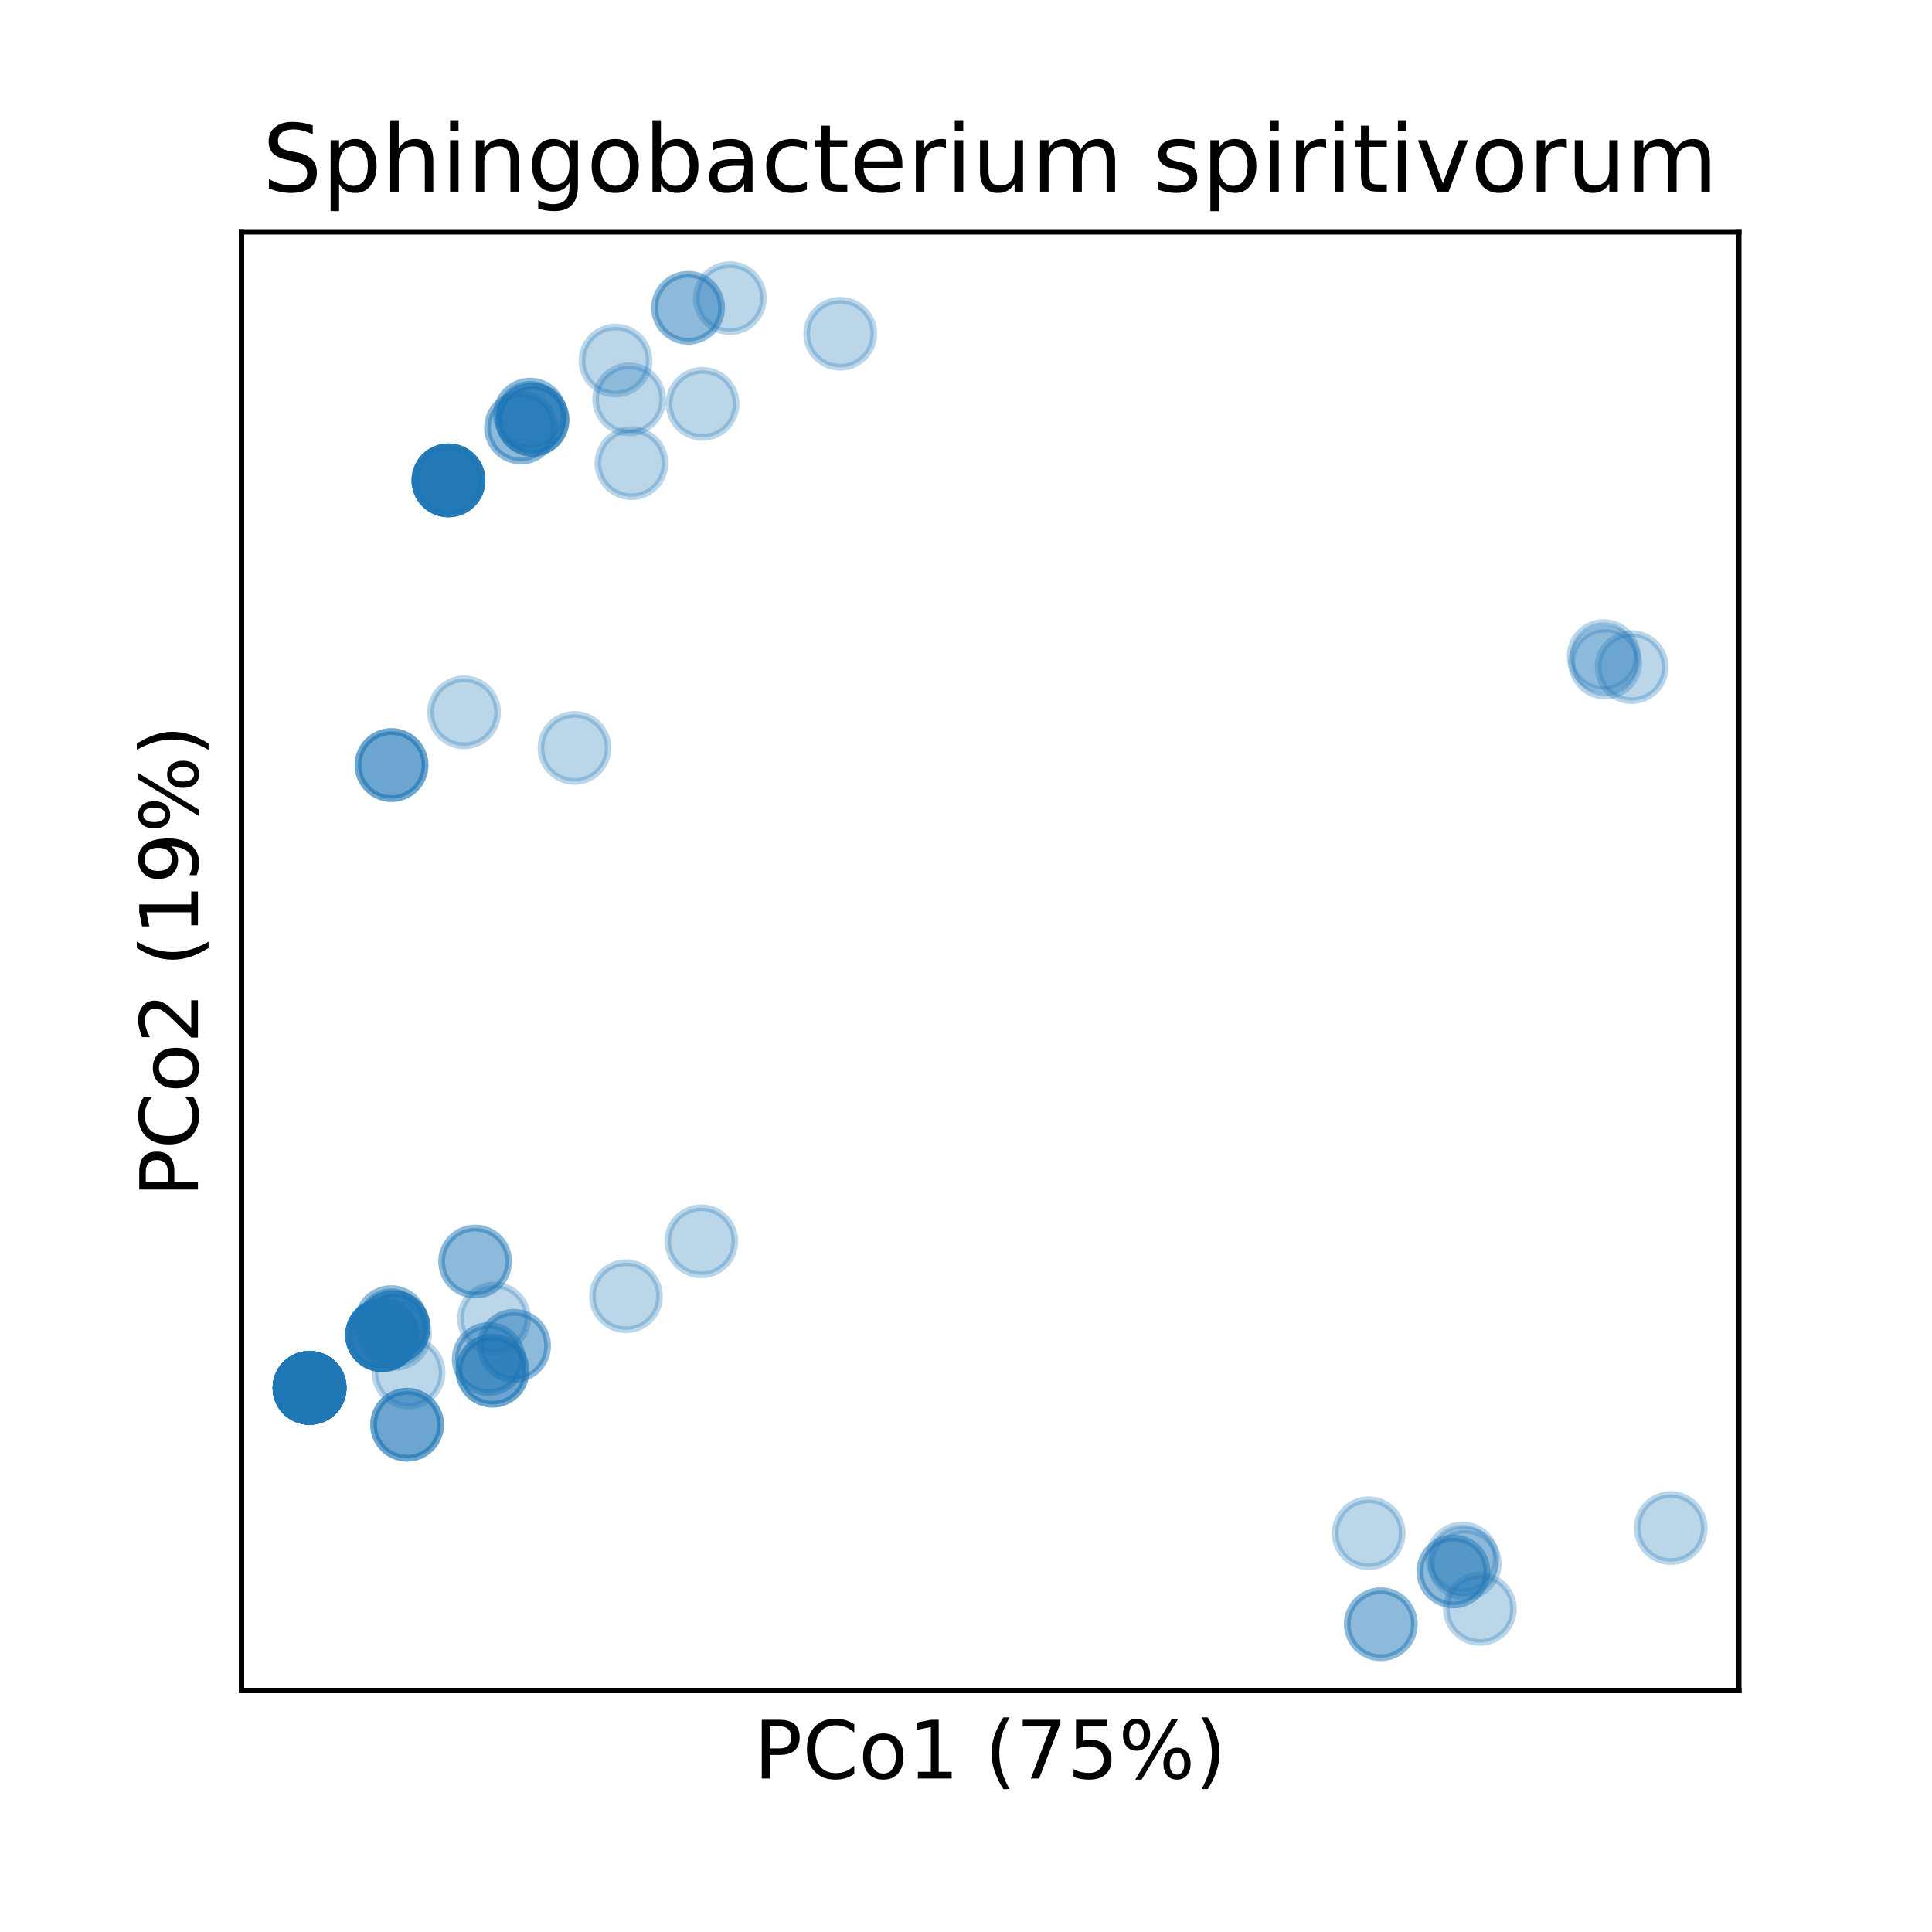 <?xml version="1.0" encoding="utf-8" standalone="no"?>
<!DOCTYPE svg PUBLIC "-//W3C//DTD SVG 1.1//EN"
  "http://www.w3.org/Graphics/SVG/1.1/DTD/svg11.dtd">
<!-- Created with matplotlib (http://matplotlib.org/) -->
<svg height="288pt" version="1.1" viewBox="0 0 288 288" width="288pt" xmlns="http://www.w3.org/2000/svg" xmlns:xlink="http://www.w3.org/1999/xlink">
 <defs>
  <style type="text/css">
*{stroke-linecap:butt;stroke-linejoin:round;}
  </style>
 </defs>
 <g id="figure_1">
  <g id="patch_1">
   <path d="M 0 288 
L 288 288 
L 288 0 
L 0 0 
z
" style="fill:#ffffff;"/>
  </g>
  <g id="axes_1">
   <g id="patch_2">
    <path d="M 36 252 
L 259.2 252 
L 259.2 34.56 
L 36 34.56 
z
" style="fill:#ffffff;"/>
   </g>
   <g id="matplotlib.axis_1">
    <g id="text_1">
     <!-- PCo1 (75%) -->
     <defs>
      <path d="M 19.672 64.797 
L 19.672 37.406 
L 32.078 37.406 
Q 38.969 37.406 42.719 40.969 
Q 46.484 44.531 46.484 51.125 
Q 46.484 57.672 42.719 61.234 
Q 38.969 64.797 32.078 64.797 
z
M 9.812 72.906 
L 32.078 72.906 
Q 44.344 72.906 50.609 67.359 
Q 56.891 61.812 56.891 51.125 
Q 56.891 40.328 50.609 34.812 
Q 44.344 29.297 32.078 29.297 
L 19.672 29.297 
L 19.672 0 
L 9.812 0 
z
" id="DejaVuSans-50"/>
      <path d="M 64.406 67.281 
L 64.406 56.891 
Q 59.422 61.531 53.781 63.812 
Q 48.141 66.109 41.797 66.109 
Q 29.297 66.109 22.656 58.469 
Q 16.016 50.828 16.016 36.375 
Q 16.016 21.969 22.656 14.328 
Q 29.297 6.688 41.797 6.688 
Q 48.141 6.688 53.781 8.984 
Q 59.422 11.281 64.406 15.922 
L 64.406 5.609 
Q 59.234 2.094 53.438 0.328 
Q 47.656 -1.422 41.219 -1.422 
Q 24.656 -1.422 15.125 8.703 
Q 5.609 18.844 5.609 36.375 
Q 5.609 53.953 15.125 64.078 
Q 24.656 74.219 41.219 74.219 
Q 47.75 74.219 53.531 72.484 
Q 59.328 70.75 64.406 67.281 
z
" id="DejaVuSans-43"/>
      <path d="M 30.609 48.391 
Q 23.391 48.391 19.188 42.75 
Q 14.984 37.109 14.984 27.297 
Q 14.984 17.484 19.156 11.844 
Q 23.344 6.203 30.609 6.203 
Q 37.797 6.203 41.984 11.859 
Q 46.188 17.531 46.188 27.297 
Q 46.188 37.016 41.984 42.703 
Q 37.797 48.391 30.609 48.391 
z
M 30.609 56 
Q 42.328 56 49.016 48.375 
Q 55.719 40.766 55.719 27.297 
Q 55.719 13.875 49.016 6.219 
Q 42.328 -1.422 30.609 -1.422 
Q 18.844 -1.422 12.172 6.219 
Q 5.516 13.875 5.516 27.297 
Q 5.516 40.766 12.172 48.375 
Q 18.844 56 30.609 56 
z
" id="DejaVuSans-6f"/>
      <path d="M 12.406 8.297 
L 28.516 8.297 
L 28.516 63.922 
L 10.984 60.406 
L 10.984 69.391 
L 28.422 72.906 
L 38.281 72.906 
L 38.281 8.297 
L 54.391 8.297 
L 54.391 0 
L 12.406 0 
z
" id="DejaVuSans-31"/>
      <path id="DejaVuSans-20"/>
      <path d="M 31 75.875 
Q 24.469 64.656 21.281 53.656 
Q 18.109 42.672 18.109 31.391 
Q 18.109 20.125 21.312 9.062 
Q 24.516 -2 31 -13.188 
L 23.188 -13.188 
Q 15.875 -1.703 12.234 9.375 
Q 8.594 20.453 8.594 31.391 
Q 8.594 42.281 12.203 53.312 
Q 15.828 64.359 23.188 75.875 
z
" id="DejaVuSans-28"/>
      <path d="M 8.203 72.906 
L 55.078 72.906 
L 55.078 68.703 
L 28.609 0 
L 18.312 0 
L 43.219 64.594 
L 8.203 64.594 
z
" id="DejaVuSans-37"/>
      <path d="M 10.797 72.906 
L 49.516 72.906 
L 49.516 64.594 
L 19.828 64.594 
L 19.828 46.734 
Q 21.969 47.469 24.109 47.828 
Q 26.266 48.188 28.422 48.188 
Q 40.625 48.188 47.75 41.5 
Q 54.891 34.812 54.891 23.391 
Q 54.891 11.625 47.562 5.094 
Q 40.234 -1.422 26.906 -1.422 
Q 22.312 -1.422 17.547 -0.641 
Q 12.797 0.141 7.719 1.703 
L 7.719 11.625 
Q 12.109 9.234 16.797 8.062 
Q 21.484 6.891 26.703 6.891 
Q 35.156 6.891 40.078 11.328 
Q 45.016 15.766 45.016 23.391 
Q 45.016 31 40.078 35.438 
Q 35.156 39.891 26.703 39.891 
Q 22.75 39.891 18.812 39.016 
Q 14.891 38.141 10.797 36.281 
z
" id="DejaVuSans-35"/>
      <path d="M 72.703 32.078 
Q 68.453 32.078 66.031 28.469 
Q 63.625 24.859 63.625 18.406 
Q 63.625 12.062 66.031 8.422 
Q 68.453 4.781 72.703 4.781 
Q 76.859 4.781 79.266 8.422 
Q 81.688 12.062 81.688 18.406 
Q 81.688 24.812 79.266 28.438 
Q 76.859 32.078 72.703 32.078 
z
M 72.703 38.281 
Q 80.422 38.281 84.953 32.906 
Q 89.5 27.547 89.5 18.406 
Q 89.5 9.281 84.938 3.922 
Q 80.375 -1.422 72.703 -1.422 
Q 64.891 -1.422 60.344 3.922 
Q 55.812 9.281 55.812 18.406 
Q 55.812 27.594 60.375 32.938 
Q 64.938 38.281 72.703 38.281 
z
M 22.312 68.016 
Q 18.109 68.016 15.688 64.375 
Q 13.281 60.75 13.281 54.391 
Q 13.281 47.953 15.672 44.328 
Q 18.062 40.719 22.312 40.719 
Q 26.562 40.719 28.969 44.328 
Q 31.391 47.953 31.391 54.391 
Q 31.391 60.688 28.953 64.344 
Q 26.516 68.016 22.312 68.016 
z
M 66.406 74.219 
L 74.219 74.219 
L 28.609 -1.422 
L 20.797 -1.422 
z
M 22.312 74.219 
Q 30.031 74.219 34.609 68.875 
Q 39.203 63.531 39.203 54.391 
Q 39.203 45.172 34.641 39.844 
Q 30.078 34.516 22.312 34.516 
Q 14.547 34.516 10.031 39.859 
Q 5.516 45.219 5.516 54.391 
Q 5.516 63.484 10.047 68.844 
Q 14.594 74.219 22.312 74.219 
z
" id="DejaVuSans-25"/>
      <path d="M 8.016 75.875 
L 15.828 75.875 
Q 23.141 64.359 26.781 53.312 
Q 30.422 42.281 30.422 31.391 
Q 30.422 20.453 26.781 9.375 
Q 23.141 -1.703 15.828 -13.188 
L 8.016 -13.188 
Q 14.5 -2 17.703 9.062 
Q 20.906 20.125 20.906 31.391 
Q 20.906 42.672 17.703 53.656 
Q 14.5 64.656 8.016 75.875 
z
" id="DejaVuSans-29"/>
     </defs>
     <g transform="translate(112.379 265.118)scale(0.12 -0.12)">
      <use xlink:href="#DejaVuSans-50"/>
      <use x="60.303" xlink:href="#DejaVuSans-43"/>
      <use x="130.127" xlink:href="#DejaVuSans-6f"/>
      <use x="191.309" xlink:href="#DejaVuSans-31"/>
      <use x="254.932" xlink:href="#DejaVuSans-20"/>
      <use x="286.719" xlink:href="#DejaVuSans-28"/>
      <use x="325.732" xlink:href="#DejaVuSans-37"/>
      <use x="389.355" xlink:href="#DejaVuSans-35"/>
      <use x="452.979" xlink:href="#DejaVuSans-25"/>
      <use x="547.998" xlink:href="#DejaVuSans-29"/>
     </g>
    </g>
   </g>
   <g id="matplotlib.axis_2">
    <g id="text_2">
     <!-- PCo2 (19%) -->
     <defs>
      <path d="M 19.188 8.297 
L 53.609 8.297 
L 53.609 0 
L 7.328 0 
L 7.328 8.297 
Q 12.938 14.109 22.625 23.891 
Q 32.328 33.688 34.812 36.531 
Q 39.547 41.844 41.422 45.531 
Q 43.312 49.219 43.312 52.781 
Q 43.312 58.594 39.234 62.25 
Q 35.156 65.922 28.609 65.922 
Q 23.969 65.922 18.812 64.312 
Q 13.672 62.703 7.812 59.422 
L 7.812 69.391 
Q 13.766 71.781 18.938 73 
Q 24.125 74.219 28.422 74.219 
Q 39.75 74.219 46.484 68.547 
Q 53.219 62.891 53.219 53.422 
Q 53.219 48.922 51.531 44.891 
Q 49.859 40.875 45.406 35.406 
Q 44.188 33.984 37.641 27.219 
Q 31.109 20.453 19.188 8.297 
z
" id="DejaVuSans-32"/>
      <path d="M 10.984 1.516 
L 10.984 10.5 
Q 14.703 8.734 18.5 7.812 
Q 22.312 6.891 25.984 6.891 
Q 35.75 6.891 40.891 13.453 
Q 46.047 20.016 46.781 33.406 
Q 43.953 29.203 39.594 26.953 
Q 35.25 24.703 29.984 24.703 
Q 19.047 24.703 12.672 31.312 
Q 6.297 37.938 6.297 49.422 
Q 6.297 60.641 12.938 67.422 
Q 19.578 74.219 30.609 74.219 
Q 43.266 74.219 49.922 64.516 
Q 56.594 54.828 56.594 36.375 
Q 56.594 19.141 48.406 8.859 
Q 40.234 -1.422 26.422 -1.422 
Q 22.703 -1.422 18.891 -0.688 
Q 15.094 0.047 10.984 1.516 
z
M 30.609 32.422 
Q 37.25 32.422 41.125 36.953 
Q 45.016 41.5 45.016 49.422 
Q 45.016 57.281 41.125 61.844 
Q 37.25 66.406 30.609 66.406 
Q 23.969 66.406 20.094 61.844 
Q 16.219 57.281 16.219 49.422 
Q 16.219 41.5 20.094 36.953 
Q 23.969 32.422 30.609 32.422 
z
" id="DejaVuSans-39"/>
     </defs>
     <g transform="translate(29.504 178.501)rotate(-90)scale(0.12 -0.12)">
      <use xlink:href="#DejaVuSans-50"/>
      <use x="60.303" xlink:href="#DejaVuSans-43"/>
      <use x="130.127" xlink:href="#DejaVuSans-6f"/>
      <use x="191.309" xlink:href="#DejaVuSans-32"/>
      <use x="254.932" xlink:href="#DejaVuSans-20"/>
      <use x="286.719" xlink:href="#DejaVuSans-28"/>
      <use x="325.732" xlink:href="#DejaVuSans-31"/>
      <use x="389.355" xlink:href="#DejaVuSans-39"/>
      <use x="452.979" xlink:href="#DejaVuSans-25"/>
      <use x="547.998" xlink:href="#DejaVuSans-29"/>
     </g>
    </g>
   </g>
   <g id="line2d_1">
    <defs>
     <path d="M 0 5 
C 1.326 5 2.598 4.473 3.536 3.536 
C 4.473 2.598 5 1.326 5 0 
C 5 -1.326 4.473 -2.598 3.536 -3.536 
C 2.598 -4.473 1.326 -5 0 -5 
C -1.326 -5 -2.598 -4.473 -3.536 -3.536 
C -4.473 -2.598 -5 -1.326 -5 0 
C -5 1.326 -4.473 2.598 -3.536 3.536 
C -2.598 4.473 -1.326 5 0 5 
z
" id="ma0a9abf064" style="stroke:#1f77b4;stroke-opacity:0.3;"/>
    </defs>
    <g clip-path="url(#p9cd1edda8a)">
     <use style="fill:#1f77b4;fill-opacity:0.3;stroke:#1f77b4;stroke-opacity:0.3;" x="104.545" xlink:href="#ma0a9abf064" y="185.038"/>
     <use style="fill:#1f77b4;fill-opacity:0.3;stroke:#1f77b4;stroke-opacity:0.3;" x="58.365" xlink:href="#ma0a9abf064" y="114.049"/>
     <use style="fill:#1f77b4;fill-opacity:0.3;stroke:#1f77b4;stroke-opacity:0.3;" x="66.854" xlink:href="#ma0a9abf064" y="71.604"/>
     <use style="fill:#1f77b4;fill-opacity:0.3;stroke:#1f77b4;stroke-opacity:0.3;" x="60.909" xlink:href="#ma0a9abf064" y="204.612"/>
     <use style="fill:#1f77b4;fill-opacity:0.3;stroke:#1f77b4;stroke-opacity:0.3;" x="79.37" xlink:href="#ma0a9abf064" y="62.571"/>
     <use style="fill:#1f77b4;fill-opacity:0.3;stroke:#1f77b4;stroke-opacity:0.3;" x="58.662" xlink:href="#ma0a9abf064" y="197.857"/>
     <use style="fill:#1f77b4;fill-opacity:0.3;stroke:#1f77b4;stroke-opacity:0.3;" x="73.418" xlink:href="#ma0a9abf064" y="204.332"/>
     <use style="fill:#1f77b4;fill-opacity:0.3;stroke:#1f77b4;stroke-opacity:0.3;" x="104.726" xlink:href="#ma0a9abf064" y="60.202"/>
     <use style="fill:#1f77b4;fill-opacity:0.3;stroke:#1f77b4;stroke-opacity:0.3;" x="46.145" xlink:href="#ma0a9abf064" y="206.89"/>
     <use style="fill:#1f77b4;fill-opacity:0.3;stroke:#1f77b4;stroke-opacity:0.3;" x="46.145" xlink:href="#ma0a9abf064" y="206.89"/>
     <use style="fill:#1f77b4;fill-opacity:0.3;stroke:#1f77b4;stroke-opacity:0.3;" x="239.279" xlink:href="#ma0a9abf064" y="98.773"/>
     <use style="fill:#1f77b4;fill-opacity:0.3;stroke:#1f77b4;stroke-opacity:0.3;" x="58.314" xlink:href="#ma0a9abf064" y="197.092"/>
     <use style="fill:#1f77b4;fill-opacity:0.3;stroke:#1f77b4;stroke-opacity:0.3;" x="56.962" xlink:href="#ma0a9abf064" y="199.024"/>
     <use style="fill:#1f77b4;fill-opacity:0.3;stroke:#1f77b4;stroke-opacity:0.3;" x="58.365" xlink:href="#ma0a9abf064" y="114.049"/>
     <use style="fill:#1f77b4;fill-opacity:0.3;stroke:#1f77b4;stroke-opacity:0.3;" x="56.962" xlink:href="#ma0a9abf064" y="199.024"/>
     <use style="fill:#1f77b4;fill-opacity:0.3;stroke:#1f77b4;stroke-opacity:0.3;" x="216.654" xlink:href="#ma0a9abf064" y="234.25"/>
     <use style="fill:#1f77b4;fill-opacity:0.3;stroke:#1f77b4;stroke-opacity:0.3;" x="46.145" xlink:href="#ma0a9abf064" y="206.89"/>
     <use style="fill:#1f77b4;fill-opacity:0.3;stroke:#1f77b4;stroke-opacity:0.3;" x="46.145" xlink:href="#ma0a9abf064" y="206.89"/>
     <use style="fill:#1f77b4;fill-opacity:0.3;stroke:#1f77b4;stroke-opacity:0.3;" x="79.022" xlink:href="#ma0a9abf064" y="61.806"/>
     <use style="fill:#1f77b4;fill-opacity:0.3;stroke:#1f77b4;stroke-opacity:0.3;" x="58.365" xlink:href="#ma0a9abf064" y="114.049"/>
     <use style="fill:#1f77b4;fill-opacity:0.3;stroke:#1f77b4;stroke-opacity:0.3;" x="216.654" xlink:href="#ma0a9abf064" y="234.25"/>
     <use style="fill:#1f77b4;fill-opacity:0.3;stroke:#1f77b4;stroke-opacity:0.3;" x="72.853" xlink:href="#ma0a9abf064" y="202.59"/>
     <use style="fill:#1f77b4;fill-opacity:0.3;stroke:#1f77b4;stroke-opacity:0.3;" x="56.962" xlink:href="#ma0a9abf064" y="199.024"/>
     <use style="fill:#1f77b4;fill-opacity:0.3;stroke:#1f77b4;stroke-opacity:0.3;" x="91.756" xlink:href="#ma0a9abf064" y="53.749"/>
     <use style="fill:#1f77b4;fill-opacity:0.3;stroke:#1f77b4;stroke-opacity:0.3;" x="73.418" xlink:href="#ma0a9abf064" y="204.332"/>
     <use style="fill:#1f77b4;fill-opacity:0.3;stroke:#1f77b4;stroke-opacity:0.3;" x="46.145" xlink:href="#ma0a9abf064" y="206.89"/>
     <use style="fill:#1f77b4;fill-opacity:0.3;stroke:#1f77b4;stroke-opacity:0.3;" x="66.854" xlink:href="#ma0a9abf064" y="71.604"/>
     <use style="fill:#1f77b4;fill-opacity:0.3;stroke:#1f77b4;stroke-opacity:0.3;" x="218.354" xlink:href="#ma0a9abf064" y="233.083"/>
     <use style="fill:#1f77b4;fill-opacity:0.3;stroke:#1f77b4;stroke-opacity:0.3;" x="46.145" xlink:href="#ma0a9abf064" y="206.89"/>
     <use style="fill:#1f77b4;fill-opacity:0.3;stroke:#1f77b4;stroke-opacity:0.3;" x="46.145" xlink:href="#ma0a9abf064" y="206.89"/>
     <use style="fill:#1f77b4;fill-opacity:0.3;stroke:#1f77b4;stroke-opacity:0.3;" x="46.145" xlink:href="#ma0a9abf064" y="206.89"/>
     <use style="fill:#1f77b4;fill-opacity:0.3;stroke:#1f77b4;stroke-opacity:0.3;" x="239.062" xlink:href="#ma0a9abf064" y="97.797"/>
     <use style="fill:#1f77b4;fill-opacity:0.3;stroke:#1f77b4;stroke-opacity:0.3;" x="46.145" xlink:href="#ma0a9abf064" y="206.89"/>
     <use style="fill:#1f77b4;fill-opacity:0.3;stroke:#1f77b4;stroke-opacity:0.3;" x="66.854" xlink:href="#ma0a9abf064" y="71.604"/>
     <use style="fill:#1f77b4;fill-opacity:0.3;stroke:#1f77b4;stroke-opacity:0.3;" x="46.145" xlink:href="#ma0a9abf064" y="206.89"/>
     <use style="fill:#1f77b4;fill-opacity:0.3;stroke:#1f77b4;stroke-opacity:0.3;" x="66.854" xlink:href="#ma0a9abf064" y="71.604"/>
     <use style="fill:#1f77b4;fill-opacity:0.3;stroke:#1f77b4;stroke-opacity:0.3;" x="60.684" xlink:href="#ma0a9abf064" y="212.388"/>
     <use style="fill:#1f77b4;fill-opacity:0.3;stroke:#1f77b4;stroke-opacity:0.3;" x="66.854" xlink:href="#ma0a9abf064" y="71.604"/>
     <use style="fill:#1f77b4;fill-opacity:0.3;stroke:#1f77b4;stroke-opacity:0.3;" x="46.145" xlink:href="#ma0a9abf064" y="206.89"/>
     <use style="fill:#1f77b4;fill-opacity:0.3;stroke:#1f77b4;stroke-opacity:0.3;" x="205.837" xlink:href="#ma0a9abf064" y="242.116"/>
     <use style="fill:#1f77b4;fill-opacity:0.3;stroke:#1f77b4;stroke-opacity:0.3;" x="46.145" xlink:href="#ma0a9abf064" y="206.89"/>
     <use style="fill:#1f77b4;fill-opacity:0.3;stroke:#1f77b4;stroke-opacity:0.3;" x="46.145" xlink:href="#ma0a9abf064" y="206.89"/>
     <use style="fill:#1f77b4;fill-opacity:0.3;stroke:#1f77b4;stroke-opacity:0.3;" x="46.145" xlink:href="#ma0a9abf064" y="206.89"/>
     <use style="fill:#1f77b4;fill-opacity:0.3;stroke:#1f77b4;stroke-opacity:0.3;" x="77.671" xlink:href="#ma0a9abf064" y="63.738"/>
     <use style="fill:#1f77b4;fill-opacity:0.3;stroke:#1f77b4;stroke-opacity:0.3;" x="125.253" xlink:href="#ma0a9abf064" y="49.751"/>
     <use style="fill:#1f77b4;fill-opacity:0.3;stroke:#1f77b4;stroke-opacity:0.3;" x="66.854" xlink:href="#ma0a9abf064" y="71.604"/>
     <use style="fill:#1f77b4;fill-opacity:0.3;stroke:#1f77b4;stroke-opacity:0.3;" x="56.962" xlink:href="#ma0a9abf064" y="199.024"/>
     <use style="fill:#1f77b4;fill-opacity:0.3;stroke:#1f77b4;stroke-opacity:0.3;" x="66.854" xlink:href="#ma0a9abf064" y="71.604"/>
     <use style="fill:#1f77b4;fill-opacity:0.3;stroke:#1f77b4;stroke-opacity:0.3;" x="93.312" xlink:href="#ma0a9abf064" y="193.229"/>
     <use style="fill:#1f77b4;fill-opacity:0.3;stroke:#1f77b4;stroke-opacity:0.3;" x="58.314" xlink:href="#ma0a9abf064" y="197.092"/>
     <use style="fill:#1f77b4;fill-opacity:0.3;stroke:#1f77b4;stroke-opacity:0.3;" x="73.418" xlink:href="#ma0a9abf064" y="204.332"/>
     <use style="fill:#1f77b4;fill-opacity:0.3;stroke:#1f77b4;stroke-opacity:0.3;" x="58.662" xlink:href="#ma0a9abf064" y="197.857"/>
     <use style="fill:#1f77b4;fill-opacity:0.3;stroke:#1f77b4;stroke-opacity:0.3;" x="79.37" xlink:href="#ma0a9abf064" y="62.571"/>
     <use style="fill:#1f77b4;fill-opacity:0.3;stroke:#1f77b4;stroke-opacity:0.3;" x="46.145" xlink:href="#ma0a9abf064" y="206.89"/>
     <use style="fill:#1f77b4;fill-opacity:0.3;stroke:#1f77b4;stroke-opacity:0.3;" x="70.83" xlink:href="#ma0a9abf064" y="188.059"/>
     <use style="fill:#1f77b4;fill-opacity:0.3;stroke:#1f77b4;stroke-opacity:0.3;" x="102.573" xlink:href="#ma0a9abf064" y="45.883"/>
     <use style="fill:#1f77b4;fill-opacity:0.3;stroke:#1f77b4;stroke-opacity:0.3;" x="79.022" xlink:href="#ma0a9abf064" y="61.806"/>
     <use style="fill:#1f77b4;fill-opacity:0.3;stroke:#1f77b4;stroke-opacity:0.3;" x="73.643" xlink:href="#ma0a9abf064" y="196.555"/>
     <use style="fill:#1f77b4;fill-opacity:0.3;stroke:#1f77b4;stroke-opacity:0.3;" x="46.145" xlink:href="#ma0a9abf064" y="206.89"/>
     <use style="fill:#1f77b4;fill-opacity:0.3;stroke:#1f77b4;stroke-opacity:0.3;" x="60.684" xlink:href="#ma0a9abf064" y="212.388"/>
     <use style="fill:#1f77b4;fill-opacity:0.3;stroke:#1f77b4;stroke-opacity:0.3;" x="46.145" xlink:href="#ma0a9abf064" y="206.89"/>
     <use style="fill:#1f77b4;fill-opacity:0.3;stroke:#1f77b4;stroke-opacity:0.3;" x="46.145" xlink:href="#ma0a9abf064" y="206.89"/>
     <use style="fill:#1f77b4;fill-opacity:0.3;stroke:#1f77b4;stroke-opacity:0.3;" x="94.126" xlink:href="#ma0a9abf064" y="69.045"/>
     <use style="fill:#1f77b4;fill-opacity:0.3;stroke:#1f77b4;stroke-opacity:0.3;" x="70.83" xlink:href="#ma0a9abf064" y="188.059"/>
     <use style="fill:#1f77b4;fill-opacity:0.3;stroke:#1f77b4;stroke-opacity:0.3;" x="46.145" xlink:href="#ma0a9abf064" y="206.89"/>
     <use style="fill:#1f77b4;fill-opacity:0.3;stroke:#1f77b4;stroke-opacity:0.3;" x="72.853" xlink:href="#ma0a9abf064" y="202.59"/>
     <use style="fill:#1f77b4;fill-opacity:0.3;stroke:#1f77b4;stroke-opacity:0.3;" x="69.182" xlink:href="#ma0a9abf064" y="106.182"/>
     <use style="fill:#1f77b4;fill-opacity:0.3;stroke:#1f77b4;stroke-opacity:0.3;" x="204.032" xlink:href="#ma0a9abf064" y="228.562"/>
     <use style="fill:#1f77b4;fill-opacity:0.3;stroke:#1f77b4;stroke-opacity:0.3;" x="218.006" xlink:href="#ma0a9abf064" y="232.318"/>
     <use style="fill:#1f77b4;fill-opacity:0.3;stroke:#1f77b4;stroke-opacity:0.3;" x="108.798" xlink:href="#ma0a9abf064" y="44.444"/>
     <use style="fill:#1f77b4;fill-opacity:0.3;stroke:#1f77b4;stroke-opacity:0.3;" x="76.629" xlink:href="#ma0a9abf064" y="200.615"/>
     <use style="fill:#1f77b4;fill-opacity:0.3;stroke:#1f77b4;stroke-opacity:0.3;" x="58.879" xlink:href="#ma0a9abf064" y="198.834"/>
     <use style="fill:#1f77b4;fill-opacity:0.3;stroke:#1f77b4;stroke-opacity:0.3;" x="66.854" xlink:href="#ma0a9abf064" y="71.604"/>
     <use style="fill:#1f77b4;fill-opacity:0.3;stroke:#1f77b4;stroke-opacity:0.3;" x="79.37" xlink:href="#ma0a9abf064" y="62.571"/>
     <use style="fill:#1f77b4;fill-opacity:0.3;stroke:#1f77b4;stroke-opacity:0.3;" x="56.962" xlink:href="#ma0a9abf064" y="199.024"/>
     <use style="fill:#1f77b4;fill-opacity:0.3;stroke:#1f77b4;stroke-opacity:0.3;" x="66.854" xlink:href="#ma0a9abf064" y="71.604"/>
     <use style="fill:#1f77b4;fill-opacity:0.3;stroke:#1f77b4;stroke-opacity:0.3;" x="58.662" xlink:href="#ma0a9abf064" y="197.857"/>
     <use style="fill:#1f77b4;fill-opacity:0.3;stroke:#1f77b4;stroke-opacity:0.3;" x="56.962" xlink:href="#ma0a9abf064" y="199.024"/>
     <use style="fill:#1f77b4;fill-opacity:0.3;stroke:#1f77b4;stroke-opacity:0.3;" x="46.145" xlink:href="#ma0a9abf064" y="206.89"/>
     <use style="fill:#1f77b4;fill-opacity:0.3;stroke:#1f77b4;stroke-opacity:0.3;" x="243.229" xlink:href="#ma0a9abf064" y="99.445"/>
     <use style="fill:#1f77b4;fill-opacity:0.3;stroke:#1f77b4;stroke-opacity:0.3;" x="56.962" xlink:href="#ma0a9abf064" y="199.024"/>
     <use style="fill:#1f77b4;fill-opacity:0.3;stroke:#1f77b4;stroke-opacity:0.3;" x="220.601" xlink:href="#ma0a9abf064" y="239.838"/>
     <use style="fill:#1f77b4;fill-opacity:0.3;stroke:#1f77b4;stroke-opacity:0.3;" x="56.962" xlink:href="#ma0a9abf064" y="199.024"/>
     <use style="fill:#1f77b4;fill-opacity:0.3;stroke:#1f77b4;stroke-opacity:0.3;" x="79.37" xlink:href="#ma0a9abf064" y="62.571"/>
     <use style="fill:#1f77b4;fill-opacity:0.3;stroke:#1f77b4;stroke-opacity:0.3;" x="85.638" xlink:href="#ma0a9abf064" y="111.49"/>
     <use style="fill:#1f77b4;fill-opacity:0.3;stroke:#1f77b4;stroke-opacity:0.3;" x="46.145" xlink:href="#ma0a9abf064" y="206.89"/>
     <use style="fill:#1f77b4;fill-opacity:0.3;stroke:#1f77b4;stroke-opacity:0.3;" x="93.786" xlink:href="#ma0a9abf064" y="59.527"/>
     <use style="fill:#1f77b4;fill-opacity:0.3;stroke:#1f77b4;stroke-opacity:0.3;" x="66.854" xlink:href="#ma0a9abf064" y="71.604"/>
     <use style="fill:#1f77b4;fill-opacity:0.3;stroke:#1f77b4;stroke-opacity:0.3;" x="56.962" xlink:href="#ma0a9abf064" y="199.024"/>
     <use style="fill:#1f77b4;fill-opacity:0.3;stroke:#1f77b4;stroke-opacity:0.3;" x="46.145" xlink:href="#ma0a9abf064" y="206.89"/>
     <use style="fill:#1f77b4;fill-opacity:0.3;stroke:#1f77b4;stroke-opacity:0.3;" x="60.684" xlink:href="#ma0a9abf064" y="212.388"/>
     <use style="fill:#1f77b4;fill-opacity:0.3;stroke:#1f77b4;stroke-opacity:0.3;" x="58.662" xlink:href="#ma0a9abf064" y="197.857"/>
     <use style="fill:#1f77b4;fill-opacity:0.3;stroke:#1f77b4;stroke-opacity:0.3;" x="46.145" xlink:href="#ma0a9abf064" y="206.89"/>
     <use style="fill:#1f77b4;fill-opacity:0.3;stroke:#1f77b4;stroke-opacity:0.3;" x="46.145" xlink:href="#ma0a9abf064" y="206.89"/>
     <use style="fill:#1f77b4;fill-opacity:0.3;stroke:#1f77b4;stroke-opacity:0.3;" x="76.629" xlink:href="#ma0a9abf064" y="200.615"/>
     <use style="fill:#1f77b4;fill-opacity:0.3;stroke:#1f77b4;stroke-opacity:0.3;" x="205.837" xlink:href="#ma0a9abf064" y="242.116"/>
     <use style="fill:#1f77b4;fill-opacity:0.3;stroke:#1f77b4;stroke-opacity:0.3;" x="102.573" xlink:href="#ma0a9abf064" y="45.883"/>
     <use style="fill:#1f77b4;fill-opacity:0.3;stroke:#1f77b4;stroke-opacity:0.3;" x="249.055" xlink:href="#ma0a9abf064" y="227.784"/>
     <use style="fill:#1f77b4;fill-opacity:0.3;stroke:#1f77b4;stroke-opacity:0.3;" x="58.662" xlink:href="#ma0a9abf064" y="197.857"/>
     <use style="fill:#1f77b4;fill-opacity:0.3;stroke:#1f77b4;stroke-opacity:0.3;" x="77.671" xlink:href="#ma0a9abf064" y="63.738"/>
    </g>
   </g>
   <g id="patch_3">
    <path d="M 36 252 
L 36 34.56 
" style="fill:none;stroke:#000000;stroke-linecap:square;stroke-linejoin:miter;stroke-width:0.8;"/>
   </g>
   <g id="patch_4">
    <path d="M 259.2 252 
L 259.2 34.56 
" style="fill:none;stroke:#000000;stroke-linecap:square;stroke-linejoin:miter;stroke-width:0.8;"/>
   </g>
   <g id="patch_5">
    <path d="M 36 252 
L 259.2 252 
" style="fill:none;stroke:#000000;stroke-linecap:square;stroke-linejoin:miter;stroke-width:0.8;"/>
   </g>
   <g id="patch_6">
    <path d="M 36 34.56 
L 259.2 34.56 
" style="fill:none;stroke:#000000;stroke-linecap:square;stroke-linejoin:miter;stroke-width:0.8;"/>
   </g>
   <g id="text_3">
    <!-- Sphingobacterium spiritivorum -->
    <defs>
     <path d="M 53.516 70.516 
L 53.516 60.891 
Q 47.906 63.578 42.922 64.891 
Q 37.938 66.219 33.297 66.219 
Q 25.25 66.219 20.875 63.094 
Q 16.5 59.969 16.5 54.203 
Q 16.5 49.359 19.406 46.891 
Q 22.312 44.438 30.422 42.922 
L 36.375 41.703 
Q 47.406 39.594 52.656 34.297 
Q 57.906 29 57.906 20.125 
Q 57.906 9.516 50.797 4.047 
Q 43.703 -1.422 29.984 -1.422 
Q 24.812 -1.422 18.969 -0.25 
Q 13.141 0.922 6.891 3.219 
L 6.891 13.375 
Q 12.891 10.016 18.656 8.297 
Q 24.422 6.594 29.984 6.594 
Q 38.422 6.594 43.016 9.906 
Q 47.609 13.234 47.609 19.391 
Q 47.609 24.75 44.312 27.781 
Q 41.016 30.812 33.5 32.328 
L 27.484 33.5 
Q 16.453 35.688 11.516 40.375 
Q 6.594 45.062 6.594 53.422 
Q 6.594 63.094 13.406 68.656 
Q 20.219 74.219 32.172 74.219 
Q 37.312 74.219 42.625 73.281 
Q 47.953 72.359 53.516 70.516 
z
" id="DejaVuSans-53"/>
     <path d="M 18.109 8.203 
L 18.109 -20.797 
L 9.078 -20.797 
L 9.078 54.688 
L 18.109 54.688 
L 18.109 46.391 
Q 20.953 51.266 25.266 53.625 
Q 29.594 56 35.594 56 
Q 45.562 56 51.781 48.094 
Q 58.016 40.188 58.016 27.297 
Q 58.016 14.406 51.781 6.484 
Q 45.562 -1.422 35.594 -1.422 
Q 29.594 -1.422 25.266 0.953 
Q 20.953 3.328 18.109 8.203 
z
M 48.688 27.297 
Q 48.688 37.203 44.609 42.844 
Q 40.531 48.484 33.406 48.484 
Q 26.266 48.484 22.188 42.844 
Q 18.109 37.203 18.109 27.297 
Q 18.109 17.391 22.188 11.75 
Q 26.266 6.109 33.406 6.109 
Q 40.531 6.109 44.609 11.75 
Q 48.688 17.391 48.688 27.297 
z
" id="DejaVuSans-70"/>
     <path d="M 54.891 33.016 
L 54.891 0 
L 45.906 0 
L 45.906 32.719 
Q 45.906 40.484 42.875 44.328 
Q 39.844 48.188 33.797 48.188 
Q 26.516 48.188 22.312 43.547 
Q 18.109 38.922 18.109 30.906 
L 18.109 0 
L 9.078 0 
L 9.078 75.984 
L 18.109 75.984 
L 18.109 46.188 
Q 21.344 51.125 25.703 53.562 
Q 30.078 56 35.797 56 
Q 45.219 56 50.047 50.172 
Q 54.891 44.344 54.891 33.016 
z
" id="DejaVuSans-68"/>
     <path d="M 9.422 54.688 
L 18.406 54.688 
L 18.406 0 
L 9.422 0 
z
M 9.422 75.984 
L 18.406 75.984 
L 18.406 64.594 
L 9.422 64.594 
z
" id="DejaVuSans-69"/>
     <path d="M 54.891 33.016 
L 54.891 0 
L 45.906 0 
L 45.906 32.719 
Q 45.906 40.484 42.875 44.328 
Q 39.844 48.188 33.797 48.188 
Q 26.516 48.188 22.312 43.547 
Q 18.109 38.922 18.109 30.906 
L 18.109 0 
L 9.078 0 
L 9.078 54.688 
L 18.109 54.688 
L 18.109 46.188 
Q 21.344 51.125 25.703 53.562 
Q 30.078 56 35.797 56 
Q 45.219 56 50.047 50.172 
Q 54.891 44.344 54.891 33.016 
z
" id="DejaVuSans-6e"/>
     <path d="M 45.406 27.984 
Q 45.406 37.75 41.375 43.109 
Q 37.359 48.484 30.078 48.484 
Q 22.859 48.484 18.828 43.109 
Q 14.797 37.75 14.797 27.984 
Q 14.797 18.266 18.828 12.891 
Q 22.859 7.516 30.078 7.516 
Q 37.359 7.516 41.375 12.891 
Q 45.406 18.266 45.406 27.984 
z
M 54.391 6.781 
Q 54.391 -7.172 48.188 -13.984 
Q 42 -20.797 29.203 -20.797 
Q 24.469 -20.797 20.266 -20.094 
Q 16.062 -19.391 12.109 -17.922 
L 12.109 -9.188 
Q 16.062 -11.328 19.922 -12.344 
Q 23.781 -13.375 27.781 -13.375 
Q 36.625 -13.375 41.016 -8.766 
Q 45.406 -4.156 45.406 5.172 
L 45.406 9.625 
Q 42.625 4.781 38.281 2.391 
Q 33.938 0 27.875 0 
Q 17.828 0 11.672 7.656 
Q 5.516 15.328 5.516 27.984 
Q 5.516 40.672 11.672 48.328 
Q 17.828 56 27.875 56 
Q 33.938 56 38.281 53.609 
Q 42.625 51.219 45.406 46.391 
L 45.406 54.688 
L 54.391 54.688 
z
" id="DejaVuSans-67"/>
     <path d="M 48.688 27.297 
Q 48.688 37.203 44.609 42.844 
Q 40.531 48.484 33.406 48.484 
Q 26.266 48.484 22.188 42.844 
Q 18.109 37.203 18.109 27.297 
Q 18.109 17.391 22.188 11.75 
Q 26.266 6.109 33.406 6.109 
Q 40.531 6.109 44.609 11.75 
Q 48.688 17.391 48.688 27.297 
z
M 18.109 46.391 
Q 20.953 51.266 25.266 53.625 
Q 29.594 56 35.594 56 
Q 45.562 56 51.781 48.094 
Q 58.016 40.188 58.016 27.297 
Q 58.016 14.406 51.781 6.484 
Q 45.562 -1.422 35.594 -1.422 
Q 29.594 -1.422 25.266 0.953 
Q 20.953 3.328 18.109 8.203 
L 18.109 0 
L 9.078 0 
L 9.078 75.984 
L 18.109 75.984 
z
" id="DejaVuSans-62"/>
     <path d="M 34.281 27.484 
Q 23.391 27.484 19.188 25 
Q 14.984 22.516 14.984 16.5 
Q 14.984 11.719 18.141 8.906 
Q 21.297 6.109 26.703 6.109 
Q 34.188 6.109 38.703 11.406 
Q 43.219 16.703 43.219 25.484 
L 43.219 27.484 
z
M 52.203 31.203 
L 52.203 0 
L 43.219 0 
L 43.219 8.297 
Q 40.141 3.328 35.547 0.953 
Q 30.953 -1.422 24.312 -1.422 
Q 15.922 -1.422 10.953 3.297 
Q 6 8.016 6 15.922 
Q 6 25.141 12.172 29.828 
Q 18.359 34.516 30.609 34.516 
L 43.219 34.516 
L 43.219 35.406 
Q 43.219 41.609 39.141 45 
Q 35.062 48.391 27.688 48.391 
Q 23 48.391 18.547 47.266 
Q 14.109 46.141 10.016 43.891 
L 10.016 52.203 
Q 14.938 54.109 19.578 55.047 
Q 24.219 56 28.609 56 
Q 40.484 56 46.344 49.844 
Q 52.203 43.703 52.203 31.203 
z
" id="DejaVuSans-61"/>
     <path d="M 48.781 52.594 
L 48.781 44.188 
Q 44.969 46.297 41.141 47.344 
Q 37.312 48.391 33.406 48.391 
Q 24.656 48.391 19.812 42.844 
Q 14.984 37.312 14.984 27.297 
Q 14.984 17.281 19.812 11.734 
Q 24.656 6.203 33.406 6.203 
Q 37.312 6.203 41.141 7.25 
Q 44.969 8.297 48.781 10.406 
L 48.781 2.094 
Q 45.016 0.344 40.984 -0.531 
Q 36.969 -1.422 32.422 -1.422 
Q 20.062 -1.422 12.781 6.344 
Q 5.516 14.109 5.516 27.297 
Q 5.516 40.672 12.859 48.328 
Q 20.219 56 33.016 56 
Q 37.156 56 41.109 55.141 
Q 45.062 54.297 48.781 52.594 
z
" id="DejaVuSans-63"/>
     <path d="M 18.312 70.219 
L 18.312 54.688 
L 36.812 54.688 
L 36.812 47.703 
L 18.312 47.703 
L 18.312 18.016 
Q 18.312 11.328 20.141 9.422 
Q 21.969 7.516 27.594 7.516 
L 36.812 7.516 
L 36.812 0 
L 27.594 0 
Q 17.188 0 13.234 3.875 
Q 9.281 7.766 9.281 18.016 
L 9.281 47.703 
L 2.688 47.703 
L 2.688 54.688 
L 9.281 54.688 
L 9.281 70.219 
z
" id="DejaVuSans-74"/>
     <path d="M 56.203 29.594 
L 56.203 25.203 
L 14.891 25.203 
Q 15.484 15.922 20.484 11.062 
Q 25.484 6.203 34.422 6.203 
Q 39.594 6.203 44.453 7.469 
Q 49.312 8.734 54.109 11.281 
L 54.109 2.781 
Q 49.266 0.734 44.188 -0.344 
Q 39.109 -1.422 33.891 -1.422 
Q 20.797 -1.422 13.156 6.188 
Q 5.516 13.812 5.516 26.812 
Q 5.516 40.234 12.766 48.109 
Q 20.016 56 32.328 56 
Q 43.359 56 49.781 48.891 
Q 56.203 41.797 56.203 29.594 
z
M 47.219 32.234 
Q 47.125 39.594 43.094 43.984 
Q 39.062 48.391 32.422 48.391 
Q 24.906 48.391 20.391 44.141 
Q 15.875 39.891 15.188 32.172 
z
" id="DejaVuSans-65"/>
     <path d="M 41.109 46.297 
Q 39.594 47.172 37.812 47.578 
Q 36.031 48 33.891 48 
Q 26.266 48 22.188 43.047 
Q 18.109 38.094 18.109 28.812 
L 18.109 0 
L 9.078 0 
L 9.078 54.688 
L 18.109 54.688 
L 18.109 46.188 
Q 20.953 51.172 25.484 53.578 
Q 30.031 56 36.531 56 
Q 37.453 56 38.578 55.875 
Q 39.703 55.766 41.062 55.516 
z
" id="DejaVuSans-72"/>
     <path d="M 8.5 21.578 
L 8.5 54.688 
L 17.484 54.688 
L 17.484 21.922 
Q 17.484 14.156 20.5 10.266 
Q 23.531 6.391 29.594 6.391 
Q 36.859 6.391 41.078 11.031 
Q 45.312 15.672 45.312 23.688 
L 45.312 54.688 
L 54.297 54.688 
L 54.297 0 
L 45.312 0 
L 45.312 8.406 
Q 42.047 3.422 37.719 1 
Q 33.406 -1.422 27.688 -1.422 
Q 18.266 -1.422 13.375 4.438 
Q 8.5 10.297 8.5 21.578 
z
M 31.109 56 
z
" id="DejaVuSans-75"/>
     <path d="M 52 44.188 
Q 55.375 50.25 60.062 53.125 
Q 64.75 56 71.094 56 
Q 79.641 56 84.281 50.016 
Q 88.922 44.047 88.922 33.016 
L 88.922 0 
L 79.891 0 
L 79.891 32.719 
Q 79.891 40.578 77.094 44.375 
Q 74.312 48.188 68.609 48.188 
Q 61.625 48.188 57.562 43.547 
Q 53.516 38.922 53.516 30.906 
L 53.516 0 
L 44.484 0 
L 44.484 32.719 
Q 44.484 40.625 41.703 44.406 
Q 38.922 48.188 33.109 48.188 
Q 26.219 48.188 22.156 43.531 
Q 18.109 38.875 18.109 30.906 
L 18.109 0 
L 9.078 0 
L 9.078 54.688 
L 18.109 54.688 
L 18.109 46.188 
Q 21.188 51.219 25.484 53.609 
Q 29.781 56 35.688 56 
Q 41.656 56 45.828 52.969 
Q 50 49.953 52 44.188 
z
" id="DejaVuSans-6d"/>
     <path d="M 44.281 53.078 
L 44.281 44.578 
Q 40.484 46.531 36.375 47.5 
Q 32.281 48.484 27.875 48.484 
Q 21.188 48.484 17.844 46.438 
Q 14.5 44.391 14.5 40.281 
Q 14.5 37.156 16.891 35.375 
Q 19.281 33.594 26.516 31.984 
L 29.594 31.297 
Q 39.156 29.25 43.188 25.516 
Q 47.219 21.781 47.219 15.094 
Q 47.219 7.469 41.188 3.016 
Q 35.156 -1.422 24.609 -1.422 
Q 20.219 -1.422 15.453 -0.562 
Q 10.688 0.297 5.422 2 
L 5.422 11.281 
Q 10.406 8.688 15.234 7.391 
Q 20.062 6.109 24.812 6.109 
Q 31.156 6.109 34.562 8.281 
Q 37.984 10.453 37.984 14.406 
Q 37.984 18.062 35.516 20.016 
Q 33.062 21.969 24.703 23.781 
L 21.578 24.516 
Q 13.234 26.266 9.516 29.906 
Q 5.812 33.547 5.812 39.891 
Q 5.812 47.609 11.281 51.797 
Q 16.75 56 26.812 56 
Q 31.781 56 36.172 55.266 
Q 40.578 54.547 44.281 53.078 
z
" id="DejaVuSans-73"/>
     <path d="M 2.984 54.688 
L 12.5 54.688 
L 29.594 8.797 
L 46.688 54.688 
L 56.203 54.688 
L 35.688 0 
L 23.484 0 
z
" id="DejaVuSans-76"/>
    </defs>
    <g transform="translate(39.127 28.56)scale(0.14 -0.14)">
     <use xlink:href="#DejaVuSans-53"/>
     <use x="63.477" xlink:href="#DejaVuSans-70"/>
     <use x="126.953" xlink:href="#DejaVuSans-68"/>
     <use x="190.332" xlink:href="#DejaVuSans-69"/>
     <use x="218.115" xlink:href="#DejaVuSans-6e"/>
     <use x="281.494" xlink:href="#DejaVuSans-67"/>
     <use x="344.971" xlink:href="#DejaVuSans-6f"/>
     <use x="406.152" xlink:href="#DejaVuSans-62"/>
     <use x="469.629" xlink:href="#DejaVuSans-61"/>
     <use x="530.908" xlink:href="#DejaVuSans-63"/>
     <use x="585.889" xlink:href="#DejaVuSans-74"/>
     <use x="625.098" xlink:href="#DejaVuSans-65"/>
     <use x="686.621" xlink:href="#DejaVuSans-72"/>
     <use x="727.734" xlink:href="#DejaVuSans-69"/>
     <use x="755.518" xlink:href="#DejaVuSans-75"/>
     <use x="818.896" xlink:href="#DejaVuSans-6d"/>
     <use x="916.309" xlink:href="#DejaVuSans-20"/>
     <use x="948.096" xlink:href="#DejaVuSans-73"/>
     <use x="1000.195" xlink:href="#DejaVuSans-70"/>
     <use x="1063.672" xlink:href="#DejaVuSans-69"/>
     <use x="1091.455" xlink:href="#DejaVuSans-72"/>
     <use x="1132.568" xlink:href="#DejaVuSans-69"/>
     <use x="1160.352" xlink:href="#DejaVuSans-74"/>
     <use x="1199.561" xlink:href="#DejaVuSans-69"/>
     <use x="1227.344" xlink:href="#DejaVuSans-76"/>
     <use x="1286.523" xlink:href="#DejaVuSans-6f"/>
     <use x="1347.705" xlink:href="#DejaVuSans-72"/>
     <use x="1388.818" xlink:href="#DejaVuSans-75"/>
     <use x="1452.197" xlink:href="#DejaVuSans-6d"/>
    </g>
   </g>
  </g>
 </g>
 <defs>
  <clipPath id="p9cd1edda8a">
   <rect height="217.44" width="223.2" x="36" y="34.56"/>
  </clipPath>
 </defs>
</svg>
